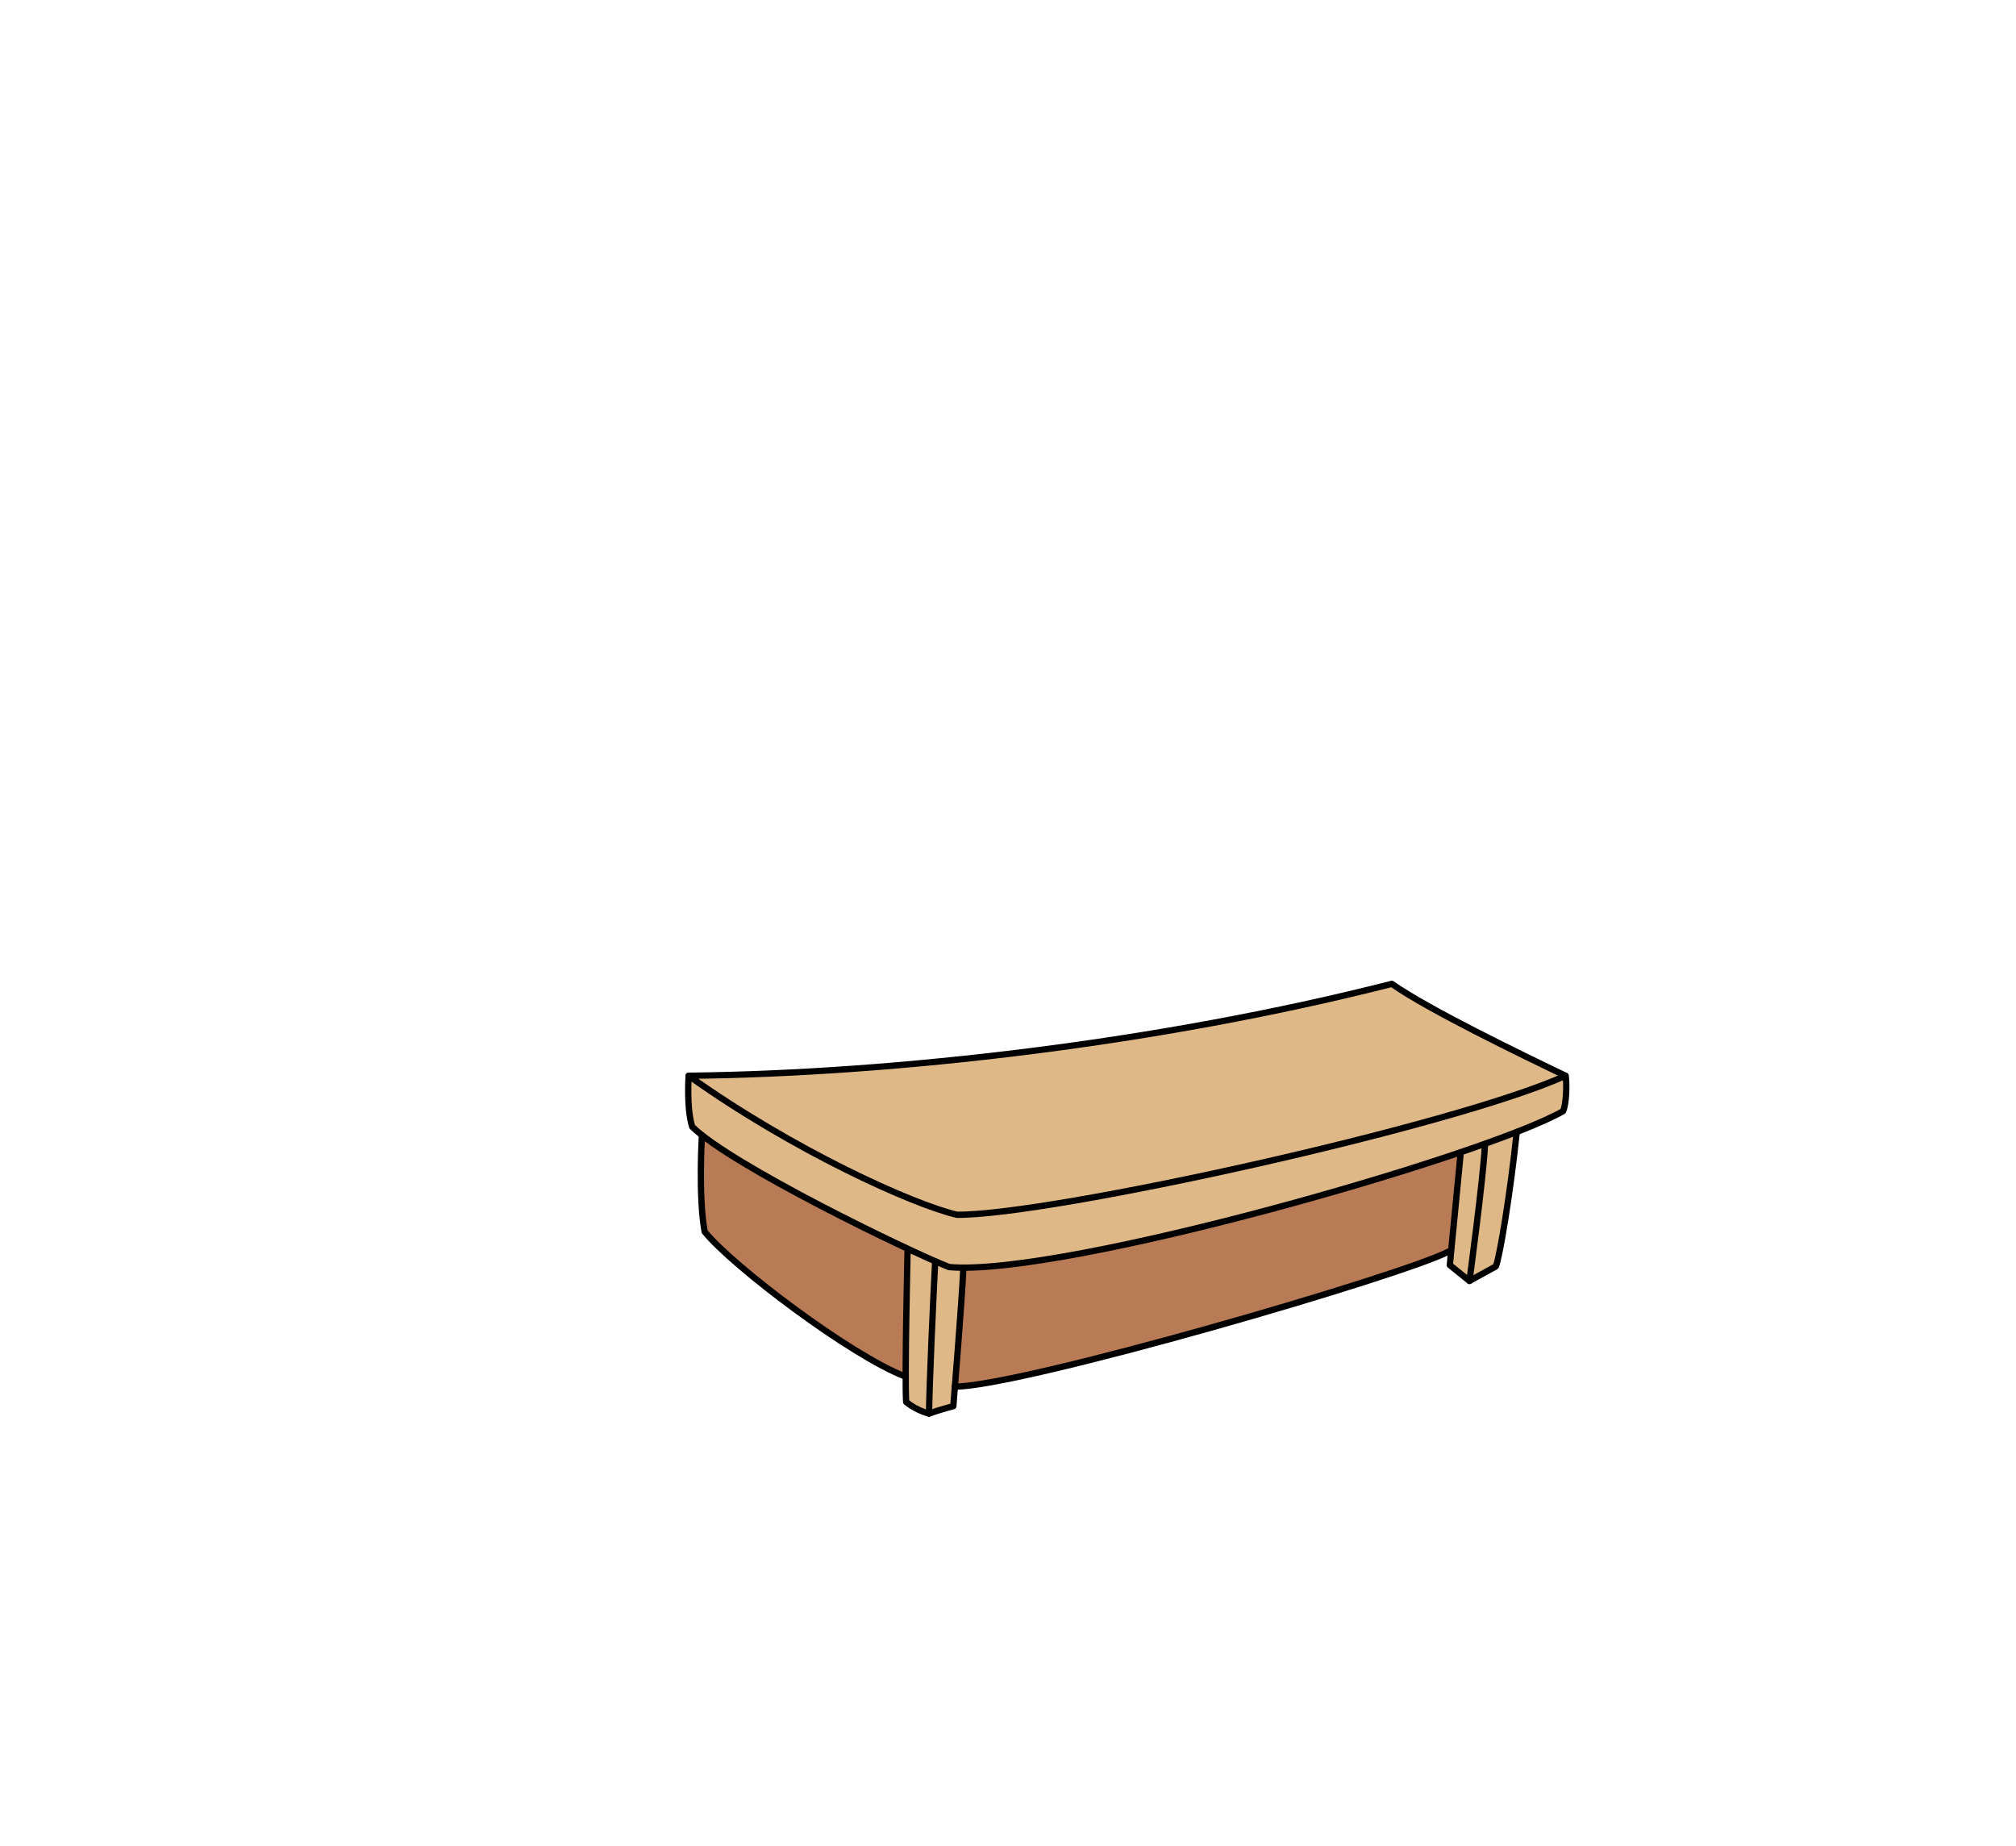 <svg width="1280" height="1172" viewBox="0 0 1280 1172" fill="none" xmlns="http://www.w3.org/2000/svg">
<path d="M437.24 682.96L577.23 675.68L678.1 664.23L752.33 652.62L881.39 625.21L921.43 647.38L967.2 669.97L993.99 683.62L943.26 700.37L880.17 718.98L816.71 734.63L749.92 749.34L672.42 763.9L622.22 770.56L607.55 771.22L601.16 769.49L529.39 738.68L496.19 720.65L437.24 682.96Z" fill="#DEB887"/>
<path d="M446.42 721.26L475.79 740.52L511.66 760.52L575.05 792.2V872.75L556.74 865.22L501.76 830.35L447.92 784.42L444.99 746.21L446.42 721.26Z" fill="#B87B55"/>
<path d="M613.19 804.8L642.51 802.64L703.89 792.3L810.43 766.74C810.43 766.74 896.61 740.24 896.83 741.52C897.06 742.8 928.299 732.26 928.299 732.26L920.52 795.13L836.63 824.12L748.539 849.53L664.409 870.11L624.19 878.37L606.27 880.27L613.19 804.8Z" fill="#B87B55"/>
<path d="M436.07 684.37L538.8 742.72L579.79 761.86L607.55 771.22L707.95 757.23L859.16 724.16L955.39 697.32L993.99 683.62L992.15 705.6L953.1 722.43L856.77 754.68L754.28 781.64L661.24 800.56L608.02 805.64L598.99 802.96L527.23 768.3L452.72 727.01L439.31 714.73L436.49 697.92L436.07 684.37Z" fill="#DEB887"/>
<path d="M575.051 792.2L598.991 802.96L611.651 805.64L605.281 892.73L588.961 897.43L575.791 890.46L575.051 831.05V792.2Z" fill="#DEB887"/>
<path d="M928.299 732.28L942.789 726.17L962.849 720.31L949.74 803.99L931.659 812.17L920.52 803.16L928.299 732.28Z" fill="#DEB887"/>
<path d="M883.69 624.62C736.11 662.25 568.33 681.55 437.24 682.96C503.69 730.4 579.38 764.58 607.54 771.22C666.18 771.75 922.83 715.15 993.99 682.96C965.76 669.41 906.77 640.85 883.69 624.62Z" stroke="black" stroke-width="4" stroke-miterlimit="10" stroke-linecap="round" stroke-linejoin="round"/>
<path d="M993.99 682.96C994.91 687.05 994.58 701.29 992.39 705.45C943.92 733.4 675.5 810.65 602.65 804.44C576.86 794.37 464.35 739.8 439.5 715.33C435.79 703.8 437.24 682.95 437.24 682.95" stroke="black" stroke-width="4" stroke-miterlimit="10" stroke-linecap="round" stroke-linejoin="round"/>
<path d="M445.68 720.65C445.68 720.65 443.27 759.75 447.41 781.96C464.96 803.78 540.41 860.84 575.04 874.01" stroke="black" stroke-width="4" stroke-miterlimit="10" stroke-linecap="round" stroke-linejoin="round"/>
<path d="M576.269 793.08C576.269 793.08 574.349 873.15 575.329 890.09C582.319 895.74 589.849 897.43 589.849 897.43C596.059 895.17 605.289 892.72 605.289 892.72C605.289 892.72 610.559 828.64 611.689 804.82" stroke="black" stroke-width="4" stroke-miterlimit="10" stroke-linecap="round" stroke-linejoin="round"/>
<path d="M589.85 897.43C590.13 877.38 592.5 825.35 593.76 800.78" stroke="black" stroke-width="4" stroke-miterlimit="10" stroke-linecap="round" stroke-linejoin="round"/>
<path d="M606.26 880.29C647.07 880.68 893.03 809.26 920.52 794.2" stroke="black" stroke-width="4" stroke-miterlimit="10" stroke-linecap="round" stroke-linejoin="round"/>
<path d="M927.469 731.5L920.52 803.16L932.979 813.23C932.979 813.23 941.679 748.91 942.799 727.37" stroke="black" stroke-width="4" stroke-miterlimit="10" stroke-linecap="round" stroke-linejoin="round"/>
<path d="M963.021 718.65C959.061 756.48 952.331 797.61 949.741 803.99L932.971 813.24" stroke="black" stroke-width="4" stroke-miterlimit="10" stroke-linecap="round" stroke-linejoin="round"/>
</svg>
